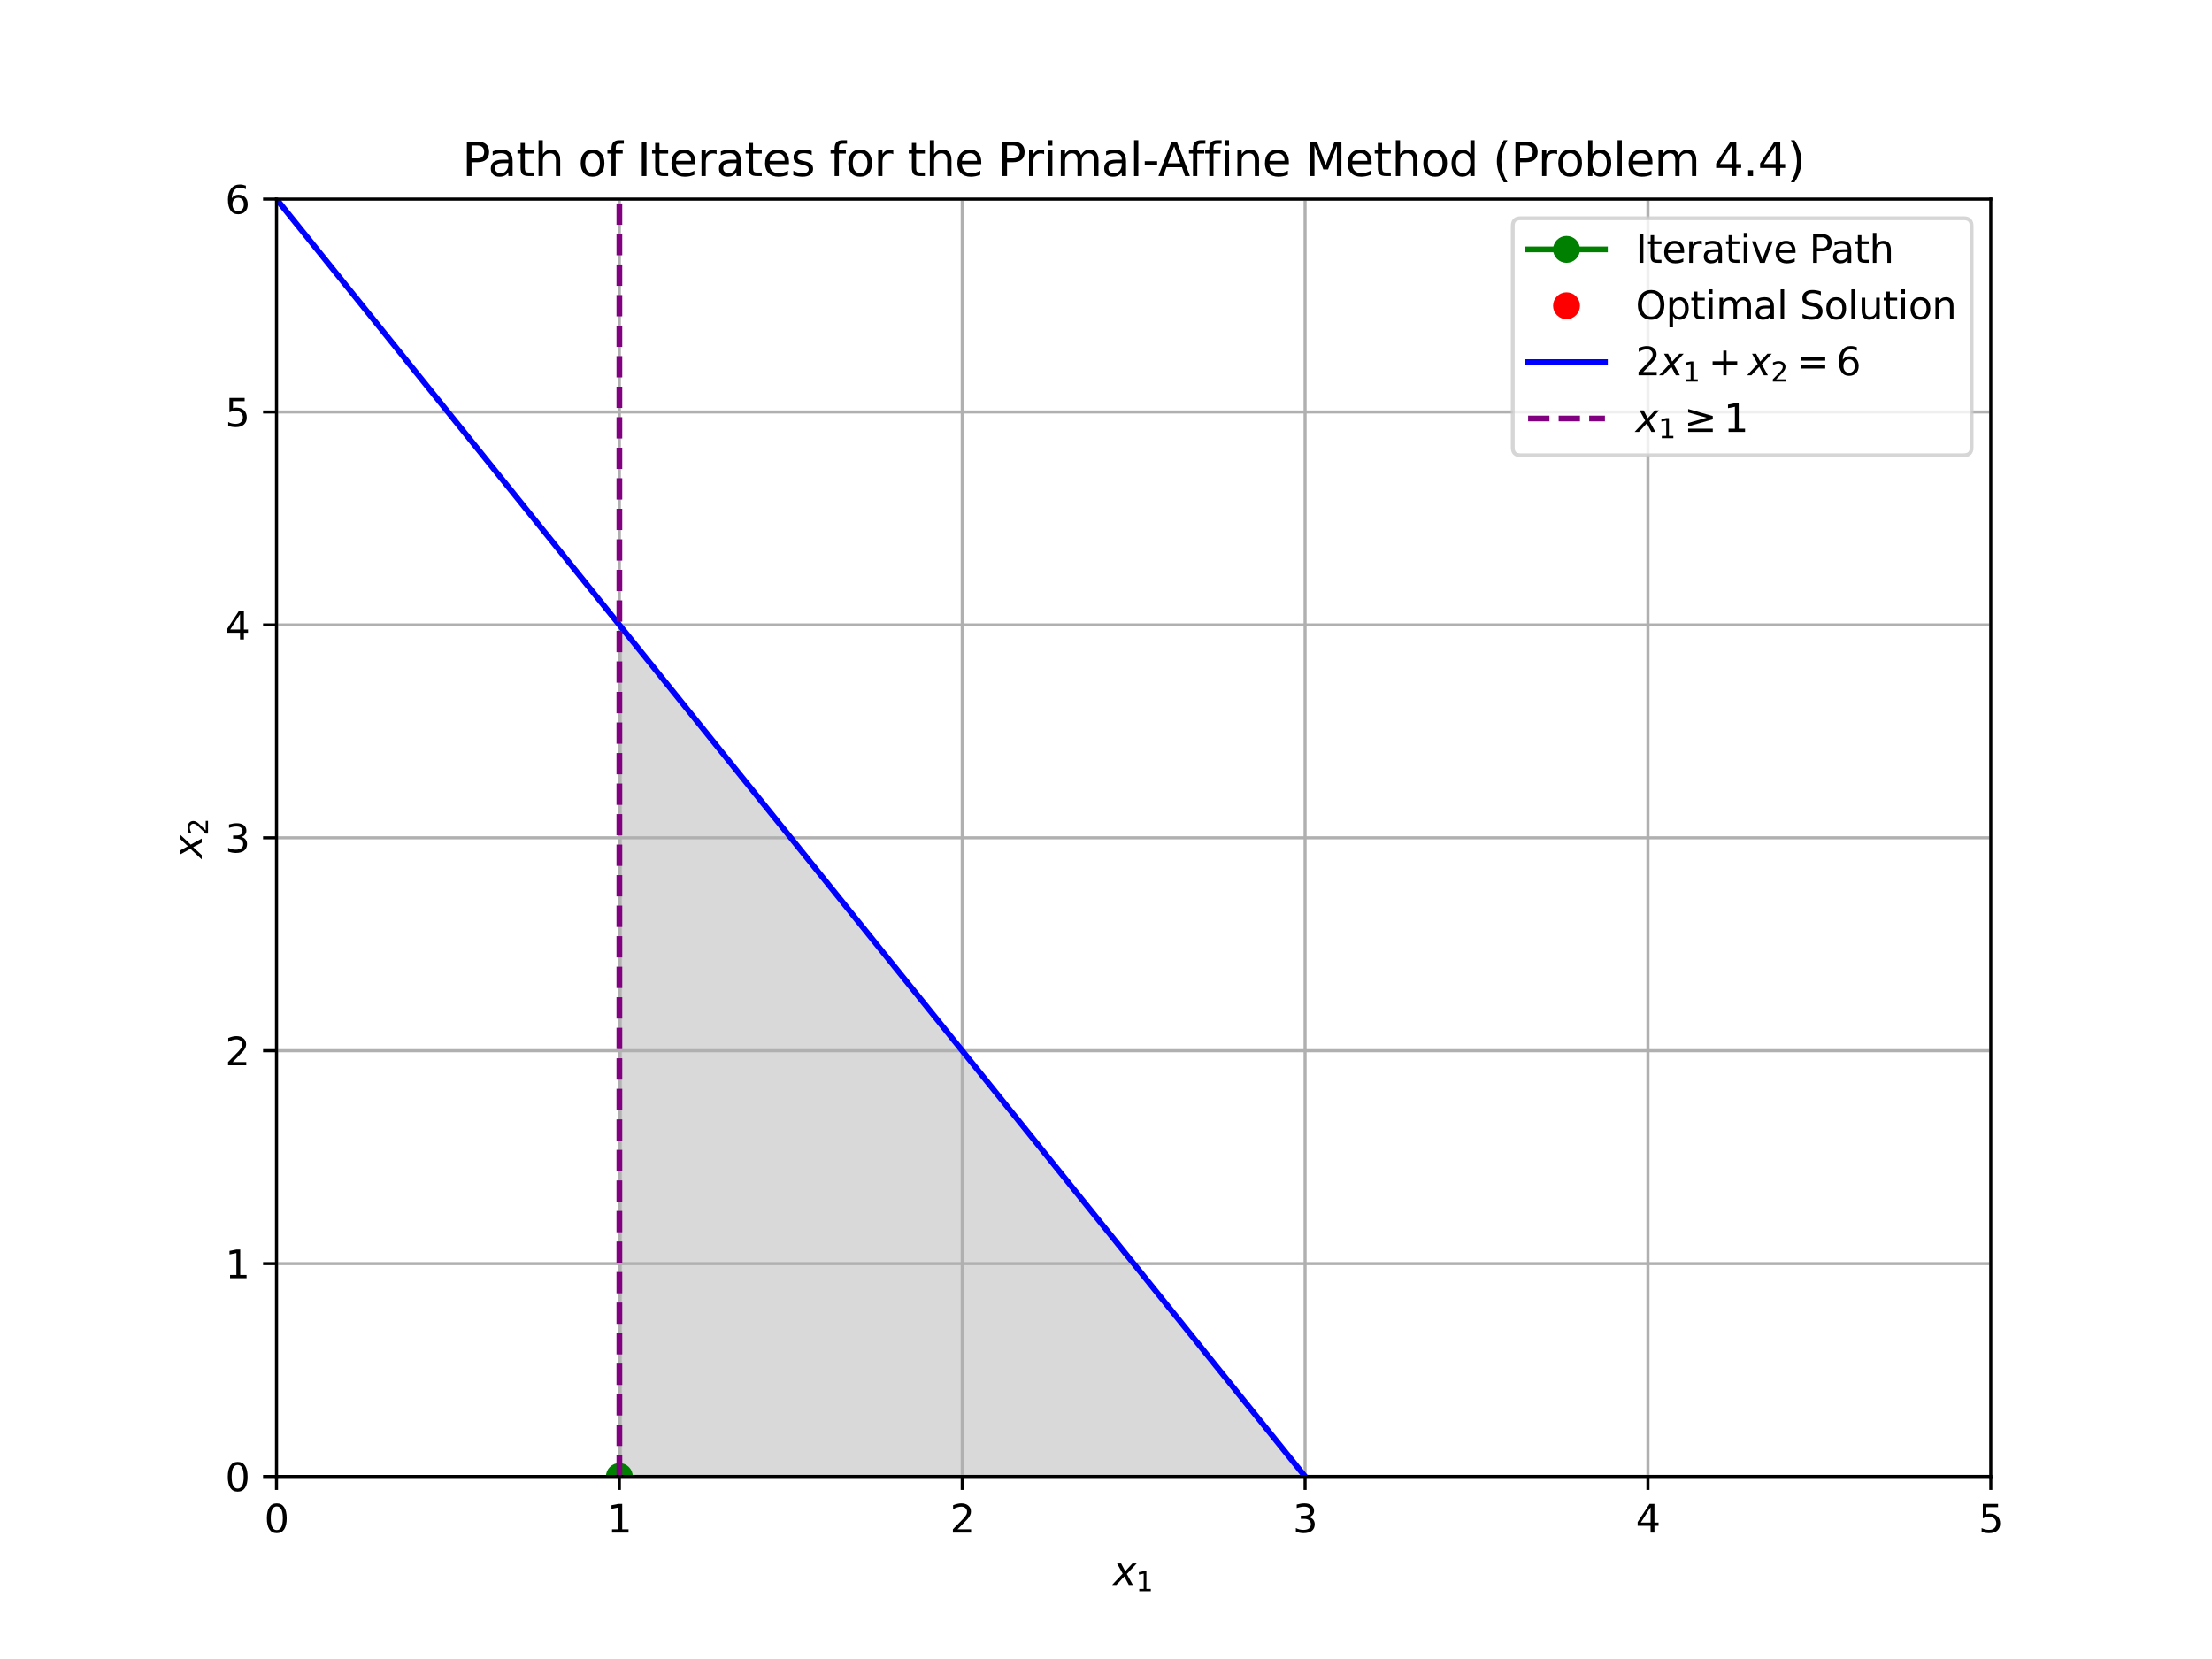 <?xml version="1.0" encoding="utf-8" standalone="no"?>
<!DOCTYPE svg PUBLIC "-//W3C//DTD SVG 1.1//EN"
  "http://www.w3.org/Graphics/SVG/1.1/DTD/svg11.dtd">
<svg xmlns:xlink="http://www.w3.org/1999/xlink" width="576pt" height="432pt" viewBox="0 0 576 432" xmlns="http://www.w3.org/2000/svg" version="1.1">
 <defs>
  <style type="text/css">*{stroke-linejoin: round; stroke-linecap: butt}</style>
 </defs>
 <g id="figure_1">
  <g id="patch_1">
   <path d="M 0 432 
L 576 432 
L 576 0 
L 0 0 
z
" style="fill: #ffffff"/>
  </g>
  <g id="axes_1">
   <g id="patch_2">
    <path d="M 72 384.48 
L 518.4 384.48 
L 518.4 51.84 
L 72 51.84 
z
" style="fill: #ffffff"/>
   </g>
   <g id="PolyCollection_1">
    <path d="M 161.504 162.998 
L 161.504 384.48 
L 162.623 384.48 
L 163.741 384.48 
L 164.86 384.48 
L 165.979 384.48 
L 167.098 384.48 
L 168.217 384.48 
L 169.335 384.48 
L 170.454 384.48 
L 171.573 384.48 
L 172.692 384.48 
L 173.811 384.48 
L 174.929 384.48 
L 176.048 384.48 
L 177.167 384.48 
L 178.286 384.48 
L 179.405 384.48 
L 180.523 384.48 
L 181.642 384.48 
L 182.761 384.48 
L 183.88 384.48 
L 184.998 384.48 
L 186.117 384.48 
L 187.236 384.48 
L 188.355 384.48 
L 189.474 384.48 
L 190.592 384.48 
L 191.711 384.48 
L 192.83 384.48 
L 193.949 384.48 
L 195.068 384.48 
L 196.186 384.48 
L 197.305 384.48 
L 198.424 384.48 
L 199.543 384.48 
L 200.662 384.48 
L 201.78 384.48 
L 202.899 384.48 
L 204.018 384.48 
L 205.137 384.48 
L 206.256 384.48 
L 207.374 384.48 
L 208.493 384.48 
L 209.612 384.48 
L 210.731 384.48 
L 211.85 384.48 
L 212.968 384.48 
L 214.087 384.48 
L 215.206 384.48 
L 216.325 384.48 
L 217.444 384.48 
L 218.562 384.48 
L 219.681 384.48 
L 220.8 384.48 
L 221.919 384.48 
L 223.038 384.48 
L 224.156 384.48 
L 225.275 384.48 
L 226.394 384.48 
L 227.513 384.48 
L 228.632 384.48 
L 229.75 384.48 
L 230.869 384.48 
L 231.988 384.48 
L 233.107 384.48 
L 234.226 384.48 
L 235.344 384.48 
L 236.463 384.48 
L 237.582 384.48 
L 238.701 384.48 
L 239.82 384.48 
L 240.938 384.48 
L 242.057 384.48 
L 243.176 384.48 
L 244.295 384.48 
L 245.414 384.48 
L 246.532 384.48 
L 247.651 384.48 
L 248.77 384.48 
L 249.889 384.48 
L 251.008 384.48 
L 252.126 384.48 
L 253.245 384.48 
L 254.364 384.48 
L 255.483 384.48 
L 256.602 384.48 
L 257.72 384.48 
L 258.839 384.48 
L 259.958 384.48 
L 261.077 384.48 
L 262.195 384.48 
L 263.314 384.48 
L 264.433 384.48 
L 265.552 384.48 
L 266.671 384.48 
L 267.789 384.48 
L 268.908 384.48 
L 270.027 384.48 
L 271.146 384.48 
L 272.265 384.48 
L 273.383 384.48 
L 274.502 384.48 
L 275.621 384.48 
L 276.74 384.48 
L 277.859 384.48 
L 278.977 384.48 
L 280.096 384.48 
L 281.215 384.48 
L 282.334 384.48 
L 283.453 384.48 
L 284.571 384.48 
L 285.69 384.48 
L 286.809 384.48 
L 287.928 384.48 
L 289.047 384.48 
L 290.165 384.48 
L 291.284 384.48 
L 292.403 384.48 
L 293.522 384.48 
L 294.641 384.48 
L 295.759 384.48 
L 296.878 384.48 
L 297.997 384.48 
L 299.116 384.48 
L 300.235 384.48 
L 301.353 384.48 
L 302.472 384.48 
L 303.591 384.48 
L 304.71 384.48 
L 305.829 384.48 
L 306.947 384.48 
L 308.066 384.48 
L 309.185 384.48 
L 310.304 384.48 
L 311.423 384.48 
L 312.541 384.48 
L 313.66 384.48 
L 314.779 384.48 
L 315.898 384.48 
L 317.017 384.48 
L 318.135 384.48 
L 319.254 384.48 
L 320.373 384.48 
L 321.492 384.48 
L 322.611 384.48 
L 323.729 384.48 
L 324.848 384.48 
L 325.967 384.48 
L 327.086 384.48 
L 328.205 384.48 
L 329.323 384.48 
L 330.442 384.48 
L 331.561 384.48 
L 332.68 384.48 
L 333.798 384.48 
L 334.917 384.48 
L 336.036 384.48 
L 337.155 384.48 
L 338.274 384.48 
L 339.392 384.48 
L 340.511 384.48 
L 341.63 384.48 
L 342.749 384.48 
L 343.868 384.48 
L 344.986 384.48 
L 346.105 384.48 
L 347.224 384.48 
L 348.343 384.48 
L 349.462 384.48 
L 350.58 384.48 
L 351.699 384.48 
L 352.818 384.48 
L 353.937 384.48 
L 355.056 384.48 
L 356.174 384.48 
L 357.293 384.48 
L 358.412 384.48 
L 359.531 384.48 
L 360.65 384.48 
L 361.768 384.48 
L 362.887 384.48 
L 364.006 384.48 
L 365.125 384.48 
L 366.244 384.48 
L 367.362 384.48 
L 368.481 384.48 
L 369.6 384.48 
L 370.719 384.48 
L 371.838 384.48 
L 372.956 384.48 
L 374.075 384.48 
L 375.194 384.48 
L 376.313 384.48 
L 377.432 384.48 
L 378.55 384.48 
L 379.669 384.48 
L 380.788 384.48 
L 381.907 384.48 
L 383.026 384.48 
L 384.144 384.48 
L 385.263 384.48 
L 386.382 384.48 
L 387.501 384.48 
L 388.62 384.48 
L 389.738 384.48 
L 390.857 384.48 
L 391.976 384.48 
L 393.095 384.48 
L 394.214 384.48 
L 395.332 384.48 
L 396.451 384.48 
L 397.57 384.48 
L 398.689 384.48 
L 399.808 384.48 
L 400.926 384.48 
L 402.045 384.48 
L 403.164 384.48 
L 404.283 384.48 
L 405.402 384.48 
L 406.52 384.48 
L 407.639 384.48 
L 408.758 384.48 
L 409.877 384.48 
L 410.995 384.48 
L 412.114 384.48 
L 413.233 384.48 
L 414.352 384.48 
L 415.471 384.48 
L 416.589 384.48 
L 417.708 384.48 
L 418.827 384.48 
L 419.946 384.48 
L 421.065 384.48 
L 422.183 384.48 
L 423.302 384.48 
L 424.421 384.48 
L 425.54 384.48 
L 426.659 384.48 
L 427.777 384.48 
L 428.896 384.48 
L 430.015 384.48 
L 431.134 384.48 
L 432.253 384.48 
L 433.371 384.48 
L 434.49 384.48 
L 435.609 384.48 
L 436.728 384.48 
L 437.847 384.48 
L 438.965 384.48 
L 440.084 384.48 
L 441.203 384.48 
L 442.322 384.48 
L 443.441 384.48 
L 444.559 384.48 
L 445.678 384.48 
L 446.797 384.48 
L 447.916 384.48 
L 449.035 384.48 
L 450.153 384.48 
L 451.272 384.48 
L 452.391 384.48 
L 453.51 384.48 
L 454.629 384.48 
L 455.747 384.48 
L 456.866 384.48 
L 457.985 384.48 
L 459.104 384.48 
L 460.223 384.48 
L 461.341 384.48 
L 462.46 384.48 
L 463.579 384.48 
L 464.698 384.48 
L 465.817 384.48 
L 466.935 384.48 
L 468.054 384.48 
L 469.173 384.48 
L 470.292 384.48 
L 471.411 384.48 
L 472.529 384.48 
L 473.648 384.48 
L 474.767 384.48 
L 475.886 384.48 
L 477.005 384.48 
L 478.123 384.48 
L 479.242 384.48 
L 480.361 384.48 
L 481.48 384.48 
L 482.598 384.48 
L 483.717 384.48 
L 484.836 384.48 
L 485.955 384.48 
L 487.074 384.48 
L 488.192 384.48 
L 489.311 384.48 
L 490.43 384.48 
L 491.549 384.48 
L 492.668 384.48 
L 493.786 384.48 
L 494.905 384.48 
L 496.024 384.48 
L 497.143 384.48 
L 498.262 384.48 
L 499.38 384.48 
L 500.499 384.48 
L 501.618 384.48 
L 502.737 384.48 
L 503.856 384.48 
L 504.974 384.48 
L 506.093 384.48 
L 507.212 384.48 
L 508.331 384.48 
L 509.45 384.48 
L 510.568 384.48 
L 511.687 384.48 
L 512.806 384.48 
L 513.925 384.48 
L 515.044 384.48 
L 516.162 384.48 
L 517.281 384.48 
L 518.4 384.48 
L 518.4 606.24 
L 518.4 606.24 
L 517.281 604.851 
L 516.162 603.461 
L 515.044 602.072 
L 513.925 600.682 
L 512.806 599.293 
L 511.687 597.903 
L 510.568 596.514 
L 509.45 595.124 
L 508.331 593.735 
L 507.212 592.345 
L 506.093 590.956 
L 504.974 589.566 
L 503.856 588.177 
L 502.737 586.787 
L 501.618 585.398 
L 500.499 584.008 
L 499.38 582.619 
L 498.262 581.229 
L 497.143 579.84 
L 496.024 578.451 
L 494.905 577.061 
L 493.786 575.672 
L 492.668 574.282 
L 491.549 572.893 
L 490.43 571.503 
L 489.311 570.114 
L 488.192 568.724 
L 487.074 567.335 
L 485.955 565.945 
L 484.836 564.556 
L 483.717 563.166 
L 482.598 561.777 
L 481.48 560.387 
L 480.361 558.998 
L 479.242 557.608 
L 478.123 556.219 
L 477.005 554.829 
L 475.886 553.44 
L 474.767 552.051 
L 473.648 550.661 
L 472.529 549.272 
L 471.411 547.882 
L 470.292 546.493 
L 469.173 545.103 
L 468.054 543.714 
L 466.935 542.324 
L 465.817 540.935 
L 464.698 539.545 
L 463.579 538.156 
L 462.46 536.766 
L 461.341 535.377 
L 460.223 533.987 
L 459.104 532.598 
L 457.985 531.208 
L 456.866 529.819 
L 455.747 528.429 
L 454.629 527.04 
L 453.51 525.651 
L 452.391 524.261 
L 451.272 522.872 
L 450.153 521.482 
L 449.035 520.093 
L 447.916 518.703 
L 446.797 517.314 
L 445.678 515.924 
L 444.559 514.535 
L 443.441 513.145 
L 442.322 511.756 
L 441.203 510.366 
L 440.084 508.977 
L 438.965 507.587 
L 437.847 506.198 
L 436.728 504.808 
L 435.609 503.419 
L 434.49 502.029 
L 433.371 500.64 
L 432.253 499.251 
L 431.134 497.861 
L 430.015 496.472 
L 428.896 495.082 
L 427.777 493.693 
L 426.659 492.303 
L 425.54 490.914 
L 424.421 489.524 
L 423.302 488.135 
L 422.183 486.745 
L 421.065 485.356 
L 419.946 483.966 
L 418.827 482.577 
L 417.708 481.187 
L 416.589 479.798 
L 415.471 478.408 
L 414.352 477.019 
L 413.233 475.629 
L 412.114 474.24 
L 410.995 472.851 
L 409.877 471.461 
L 408.758 470.072 
L 407.639 468.682 
L 406.52 467.293 
L 405.402 465.903 
L 404.283 464.514 
L 403.164 463.124 
L 402.045 461.735 
L 400.926 460.345 
L 399.808 458.956 
L 398.689 457.566 
L 397.57 456.177 
L 396.451 454.787 
L 395.332 453.398 
L 394.214 452.008 
L 393.095 450.619 
L 391.976 449.229 
L 390.857 447.84 
L 389.738 446.451 
L 388.62 445.061 
L 387.501 443.672 
L 386.382 442.282 
L 385.263 440.893 
L 384.144 439.503 
L 383.026 438.114 
L 381.907 436.724 
L 380.788 435.335 
L 379.669 433.945 
L 378.55 432.556 
L 377.432 431.166 
L 376.313 429.777 
L 375.194 428.387 
L 374.075 426.998 
L 372.956 425.608 
L 371.838 424.219 
L 370.719 422.829 
L 369.6 421.44 
L 368.481 420.051 
L 367.362 418.661 
L 366.244 417.272 
L 365.125 415.882 
L 364.006 414.493 
L 362.887 413.103 
L 361.768 411.714 
L 360.65 410.324 
L 359.531 408.935 
L 358.412 407.545 
L 357.293 406.156 
L 356.174 404.766 
L 355.056 403.377 
L 353.937 401.987 
L 352.818 400.598 
L 351.699 399.208 
L 350.58 397.819 
L 349.462 396.429 
L 348.343 395.04 
L 347.224 393.651 
L 346.105 392.261 
L 344.986 390.872 
L 343.868 389.482 
L 342.749 388.093 
L 341.63 386.703 
L 340.511 385.314 
L 339.392 383.924 
L 338.274 382.535 
L 337.155 381.145 
L 336.036 379.756 
L 334.917 378.366 
L 333.798 376.977 
L 332.68 375.587 
L 331.561 374.198 
L 330.442 372.808 
L 329.323 371.419 
L 328.205 370.029 
L 327.086 368.64 
L 325.967 367.251 
L 324.848 365.861 
L 323.729 364.472 
L 322.611 363.082 
L 321.492 361.693 
L 320.373 360.303 
L 319.254 358.914 
L 318.135 357.524 
L 317.017 356.135 
L 315.898 354.745 
L 314.779 353.356 
L 313.66 351.966 
L 312.541 350.577 
L 311.423 349.187 
L 310.304 347.798 
L 309.185 346.408 
L 308.066 345.019 
L 306.947 343.629 
L 305.829 342.24 
L 304.71 340.851 
L 303.591 339.461 
L 302.472 338.072 
L 301.353 336.682 
L 300.235 335.293 
L 299.116 333.903 
L 297.997 332.514 
L 296.878 331.124 
L 295.759 329.735 
L 294.641 328.345 
L 293.522 326.956 
L 292.403 325.566 
L 291.284 324.177 
L 290.165 322.787 
L 289.047 321.398 
L 287.928 320.008 
L 286.809 318.619 
L 285.69 317.229 
L 284.571 315.84 
L 283.453 314.451 
L 282.334 313.061 
L 281.215 311.672 
L 280.096 310.282 
L 278.977 308.893 
L 277.859 307.503 
L 276.74 306.114 
L 275.621 304.724 
L 274.502 303.335 
L 273.383 301.945 
L 272.265 300.556 
L 271.146 299.166 
L 270.027 297.777 
L 268.908 296.387 
L 267.789 294.998 
L 266.671 293.608 
L 265.552 292.219 
L 264.433 290.829 
L 263.314 289.44 
L 262.195 288.051 
L 261.077 286.661 
L 259.958 285.272 
L 258.839 283.882 
L 257.72 282.493 
L 256.602 281.103 
L 255.483 279.714 
L 254.364 278.324 
L 253.245 276.935 
L 252.126 275.545 
L 251.008 274.156 
L 249.889 272.766 
L 248.77 271.377 
L 247.651 269.987 
L 246.532 268.598 
L 245.414 267.208 
L 244.295 265.819 
L 243.176 264.429 
L 242.057 263.04 
L 240.938 261.651 
L 239.82 260.261 
L 238.701 258.872 
L 237.582 257.482 
L 236.463 256.093 
L 235.344 254.703 
L 234.226 253.314 
L 233.107 251.924 
L 231.988 250.535 
L 230.869 249.145 
L 229.75 247.756 
L 228.632 246.366 
L 227.513 244.977 
L 226.394 243.587 
L 225.275 242.198 
L 224.156 240.808 
L 223.038 239.419 
L 221.919 238.029 
L 220.8 236.64 
L 219.681 235.251 
L 218.562 233.861 
L 217.444 232.472 
L 216.325 231.082 
L 215.206 229.693 
L 214.087 228.303 
L 212.968 226.914 
L 211.85 225.524 
L 210.731 224.135 
L 209.612 222.745 
L 208.493 221.356 
L 207.374 219.966 
L 206.256 218.577 
L 205.137 217.187 
L 204.018 215.798 
L 202.899 214.408 
L 201.78 213.019 
L 200.662 211.629 
L 199.543 210.24 
L 198.424 208.851 
L 197.305 207.461 
L 196.186 206.072 
L 195.068 204.682 
L 193.949 203.293 
L 192.83 201.903 
L 191.711 200.514 
L 190.592 199.124 
L 189.474 197.735 
L 188.355 196.345 
L 187.236 194.956 
L 186.117 193.566 
L 184.998 192.177 
L 183.88 190.787 
L 182.761 189.398 
L 181.642 188.008 
L 180.523 186.619 
L 179.405 185.229 
L 178.286 183.84 
L 177.167 182.451 
L 176.048 181.061 
L 174.929 179.672 
L 173.811 178.282 
L 172.692 176.893 
L 171.573 175.503 
L 170.454 174.114 
L 169.335 172.724 
L 168.217 171.335 
L 167.098 169.945 
L 165.979 168.556 
L 164.86 167.166 
L 163.741 165.777 
L 162.623 164.387 
L 161.504 162.998 
z
" clip-path="url(#pbec01a3cdf)" style="fill: #808080; fill-opacity: 0.3; stroke: #808080; stroke-opacity: 0.3"/>
   </g>
   <g id="matplotlib.axis_1">
    <g id="xtick_1">
     <g id="line2d_1">
      <path d="M 72 384.48 
L 72 51.84 
" clip-path="url(#pbec01a3cdf)" style="fill: none; stroke: #b0b0b0; stroke-width: 0.8; stroke-linecap: square"/>
     </g>
     <g id="line2d_2">
      <defs>
       <path id="m4e0b03d64e" d="M 0 0 
L 0 3.5 
" style="stroke: #000000; stroke-width: 0.8"/>
      </defs>
      <g>
       <use xlink:href="#m4e0b03d64e" x="72" y="384.48" style="stroke: #000000; stroke-width: 0.8"/>
      </g>
     </g>
     <g id="text_1">
      <!-- 0 -->
      <g transform="translate(68.819 399.078) scale(0.1 -0.1)">
       <defs>
        <path id="DejaVuSans-30" d="M 2034 4250 
Q 1547 4250 1301 3770 
Q 1056 3291 1056 2328 
Q 1056 1369 1301 889 
Q 1547 409 2034 409 
Q 2525 409 2770 889 
Q 3016 1369 3016 2328 
Q 3016 3291 2770 3770 
Q 2525 4250 2034 4250 
z
M 2034 4750 
Q 2819 4750 3233 4129 
Q 3647 3509 3647 2328 
Q 3647 1150 3233 529 
Q 2819 -91 2034 -91 
Q 1250 -91 836 529 
Q 422 1150 422 2328 
Q 422 3509 836 4129 
Q 1250 4750 2034 4750 
z
" transform="scale(0.016)"/>
       </defs>
       <use xlink:href="#DejaVuSans-30"/>
      </g>
     </g>
    </g>
    <g id="xtick_2">
     <g id="line2d_3">
      <path d="M 161.28 384.48 
L 161.28 51.84 
" clip-path="url(#pbec01a3cdf)" style="fill: none; stroke: #b0b0b0; stroke-width: 0.8; stroke-linecap: square"/>
     </g>
     <g id="line2d_4">
      <g>
       <use xlink:href="#m4e0b03d64e" x="161.28" y="384.48" style="stroke: #000000; stroke-width: 0.8"/>
      </g>
     </g>
     <g id="text_2">
      <!-- 1 -->
      <g transform="translate(158.099 399.078) scale(0.1 -0.1)">
       <defs>
        <path id="DejaVuSans-31" d="M 794 531 
L 1825 531 
L 1825 4091 
L 703 3866 
L 703 4441 
L 1819 4666 
L 2450 4666 
L 2450 531 
L 3481 531 
L 3481 0 
L 794 0 
L 794 531 
z
" transform="scale(0.016)"/>
       </defs>
       <use xlink:href="#DejaVuSans-31"/>
      </g>
     </g>
    </g>
    <g id="xtick_3">
     <g id="line2d_5">
      <path d="M 250.56 384.48 
L 250.56 51.84 
" clip-path="url(#pbec01a3cdf)" style="fill: none; stroke: #b0b0b0; stroke-width: 0.8; stroke-linecap: square"/>
     </g>
     <g id="line2d_6">
      <g>
       <use xlink:href="#m4e0b03d64e" x="250.56" y="384.48" style="stroke: #000000; stroke-width: 0.8"/>
      </g>
     </g>
     <g id="text_3">
      <!-- 2 -->
      <g transform="translate(247.379 399.078) scale(0.1 -0.1)">
       <defs>
        <path id="DejaVuSans-32" d="M 1228 531 
L 3431 531 
L 3431 0 
L 469 0 
L 469 531 
Q 828 903 1448 1529 
Q 2069 2156 2228 2338 
Q 2531 2678 2651 2914 
Q 2772 3150 2772 3378 
Q 2772 3750 2511 3984 
Q 2250 4219 1831 4219 
Q 1534 4219 1204 4116 
Q 875 4013 500 3803 
L 500 4441 
Q 881 4594 1212 4672 
Q 1544 4750 1819 4750 
Q 2544 4750 2975 4387 
Q 3406 4025 3406 3419 
Q 3406 3131 3298 2873 
Q 3191 2616 2906 2266 
Q 2828 2175 2409 1742 
Q 1991 1309 1228 531 
z
" transform="scale(0.016)"/>
       </defs>
       <use xlink:href="#DejaVuSans-32"/>
      </g>
     </g>
    </g>
    <g id="xtick_4">
     <g id="line2d_7">
      <path d="M 339.84 384.48 
L 339.84 51.84 
" clip-path="url(#pbec01a3cdf)" style="fill: none; stroke: #b0b0b0; stroke-width: 0.8; stroke-linecap: square"/>
     </g>
     <g id="line2d_8">
      <g>
       <use xlink:href="#m4e0b03d64e" x="339.84" y="384.48" style="stroke: #000000; stroke-width: 0.8"/>
      </g>
     </g>
     <g id="text_4">
      <!-- 3 -->
      <g transform="translate(336.659 399.078) scale(0.1 -0.1)">
       <defs>
        <path id="DejaVuSans-33" d="M 2597 2516 
Q 3050 2419 3304 2112 
Q 3559 1806 3559 1356 
Q 3559 666 3084 287 
Q 2609 -91 1734 -91 
Q 1441 -91 1130 -33 
Q 819 25 488 141 
L 488 750 
Q 750 597 1062 519 
Q 1375 441 1716 441 
Q 2309 441 2620 675 
Q 2931 909 2931 1356 
Q 2931 1769 2642 2001 
Q 2353 2234 1838 2234 
L 1294 2234 
L 1294 2753 
L 1863 2753 
Q 2328 2753 2575 2939 
Q 2822 3125 2822 3475 
Q 2822 3834 2567 4026 
Q 2313 4219 1838 4219 
Q 1578 4219 1281 4162 
Q 984 4106 628 3988 
L 628 4550 
Q 988 4650 1302 4700 
Q 1616 4750 1894 4750 
Q 2613 4750 3031 4423 
Q 3450 4097 3450 3541 
Q 3450 3153 3228 2886 
Q 3006 2619 2597 2516 
z
" transform="scale(0.016)"/>
       </defs>
       <use xlink:href="#DejaVuSans-33"/>
      </g>
     </g>
    </g>
    <g id="xtick_5">
     <g id="line2d_9">
      <path d="M 429.12 384.48 
L 429.12 51.84 
" clip-path="url(#pbec01a3cdf)" style="fill: none; stroke: #b0b0b0; stroke-width: 0.8; stroke-linecap: square"/>
     </g>
     <g id="line2d_10">
      <g>
       <use xlink:href="#m4e0b03d64e" x="429.12" y="384.48" style="stroke: #000000; stroke-width: 0.8"/>
      </g>
     </g>
     <g id="text_5">
      <!-- 4 -->
      <g transform="translate(425.939 399.078) scale(0.1 -0.1)">
       <defs>
        <path id="DejaVuSans-34" d="M 2419 4116 
L 825 1625 
L 2419 1625 
L 2419 4116 
z
M 2253 4666 
L 3047 4666 
L 3047 1625 
L 3713 1625 
L 3713 1100 
L 3047 1100 
L 3047 0 
L 2419 0 
L 2419 1100 
L 313 1100 
L 313 1709 
L 2253 4666 
z
" transform="scale(0.016)"/>
       </defs>
       <use xlink:href="#DejaVuSans-34"/>
      </g>
     </g>
    </g>
    <g id="xtick_6">
     <g id="line2d_11">
      <path d="M 518.4 384.48 
L 518.4 51.84 
" clip-path="url(#pbec01a3cdf)" style="fill: none; stroke: #b0b0b0; stroke-width: 0.8; stroke-linecap: square"/>
     </g>
     <g id="line2d_12">
      <g>
       <use xlink:href="#m4e0b03d64e" x="518.4" y="384.48" style="stroke: #000000; stroke-width: 0.8"/>
      </g>
     </g>
     <g id="text_6">
      <!-- 5 -->
      <g transform="translate(515.219 399.078) scale(0.1 -0.1)">
       <defs>
        <path id="DejaVuSans-35" d="M 691 4666 
L 3169 4666 
L 3169 4134 
L 1269 4134 
L 1269 2991 
Q 1406 3038 1543 3061 
Q 1681 3084 1819 3084 
Q 2600 3084 3056 2656 
Q 3513 2228 3513 1497 
Q 3513 744 3044 326 
Q 2575 -91 1722 -91 
Q 1428 -91 1123 -41 
Q 819 9 494 109 
L 494 744 
Q 775 591 1075 516 
Q 1375 441 1709 441 
Q 2250 441 2565 725 
Q 2881 1009 2881 1497 
Q 2881 1984 2565 2268 
Q 2250 2553 1709 2553 
Q 1456 2553 1204 2497 
Q 953 2441 691 2322 
L 691 4666 
z
" transform="scale(0.016)"/>
       </defs>
       <use xlink:href="#DejaVuSans-35"/>
      </g>
     </g>
    </g>
    <g id="text_7">
     <!-- $x_1$ -->
     <g transform="translate(289.85 412.757) scale(0.1 -0.1)">
      <defs>
       <path id="DejaVuSans-Oblique-78" d="M 3841 3500 
L 2234 1784 
L 3219 0 
L 2559 0 
L 1819 1388 
L 531 0 
L -166 0 
L 1556 1844 
L 641 3500 
L 1300 3500 
L 1972 2234 
L 3144 3500 
L 3841 3500 
z
" transform="scale(0.016)"/>
      </defs>
      <use xlink:href="#DejaVuSans-Oblique-78" transform="translate(0 0.312)"/>
      <use xlink:href="#DejaVuSans-31" transform="translate(59.18 -16.094) scale(0.7)"/>
     </g>
    </g>
   </g>
   <g id="matplotlib.axis_2">
    <g id="ytick_1">
     <g id="line2d_13">
      <path d="M 72 384.48 
L 518.4 384.48 
" clip-path="url(#pbec01a3cdf)" style="fill: none; stroke: #b0b0b0; stroke-width: 0.8; stroke-linecap: square"/>
     </g>
     <g id="line2d_14">
      <defs>
       <path id="m3bc4d4f4db" d="M 0 0 
L -3.5 0 
" style="stroke: #000000; stroke-width: 0.8"/>
      </defs>
      <g>
       <use xlink:href="#m3bc4d4f4db" x="72" y="384.48" style="stroke: #000000; stroke-width: 0.8"/>
      </g>
     </g>
     <g id="text_8">
      <!-- 0 -->
      <g transform="translate(58.638 388.279) scale(0.1 -0.1)">
       <use xlink:href="#DejaVuSans-30"/>
      </g>
     </g>
    </g>
    <g id="ytick_2">
     <g id="line2d_15">
      <path d="M 72 329.04 
L 518.4 329.04 
" clip-path="url(#pbec01a3cdf)" style="fill: none; stroke: #b0b0b0; stroke-width: 0.8; stroke-linecap: square"/>
     </g>
     <g id="line2d_16">
      <g>
       <use xlink:href="#m3bc4d4f4db" x="72" y="329.04" style="stroke: #000000; stroke-width: 0.8"/>
      </g>
     </g>
     <g id="text_9">
      <!-- 1 -->
      <g transform="translate(58.638 332.839) scale(0.1 -0.1)">
       <use xlink:href="#DejaVuSans-31"/>
      </g>
     </g>
    </g>
    <g id="ytick_3">
     <g id="line2d_17">
      <path d="M 72 273.6 
L 518.4 273.6 
" clip-path="url(#pbec01a3cdf)" style="fill: none; stroke: #b0b0b0; stroke-width: 0.8; stroke-linecap: square"/>
     </g>
     <g id="line2d_18">
      <g>
       <use xlink:href="#m3bc4d4f4db" x="72" y="273.6" style="stroke: #000000; stroke-width: 0.8"/>
      </g>
     </g>
     <g id="text_10">
      <!-- 2 -->
      <g transform="translate(58.638 277.399) scale(0.1 -0.1)">
       <use xlink:href="#DejaVuSans-32"/>
      </g>
     </g>
    </g>
    <g id="ytick_4">
     <g id="line2d_19">
      <path d="M 72 218.16 
L 518.4 218.16 
" clip-path="url(#pbec01a3cdf)" style="fill: none; stroke: #b0b0b0; stroke-width: 0.8; stroke-linecap: square"/>
     </g>
     <g id="line2d_20">
      <g>
       <use xlink:href="#m3bc4d4f4db" x="72" y="218.16" style="stroke: #000000; stroke-width: 0.8"/>
      </g>
     </g>
     <g id="text_11">
      <!-- 3 -->
      <g transform="translate(58.638 221.959) scale(0.1 -0.1)">
       <use xlink:href="#DejaVuSans-33"/>
      </g>
     </g>
    </g>
    <g id="ytick_5">
     <g id="line2d_21">
      <path d="M 72 162.72 
L 518.4 162.72 
" clip-path="url(#pbec01a3cdf)" style="fill: none; stroke: #b0b0b0; stroke-width: 0.8; stroke-linecap: square"/>
     </g>
     <g id="line2d_22">
      <g>
       <use xlink:href="#m3bc4d4f4db" x="72" y="162.72" style="stroke: #000000; stroke-width: 0.8"/>
      </g>
     </g>
     <g id="text_12">
      <!-- 4 -->
      <g transform="translate(58.638 166.519) scale(0.1 -0.1)">
       <use xlink:href="#DejaVuSans-34"/>
      </g>
     </g>
    </g>
    <g id="ytick_6">
     <g id="line2d_23">
      <path d="M 72 107.28 
L 518.4 107.28 
" clip-path="url(#pbec01a3cdf)" style="fill: none; stroke: #b0b0b0; stroke-width: 0.8; stroke-linecap: square"/>
     </g>
     <g id="line2d_24">
      <g>
       <use xlink:href="#m3bc4d4f4db" x="72" y="107.28" style="stroke: #000000; stroke-width: 0.8"/>
      </g>
     </g>
     <g id="text_13">
      <!-- 5 -->
      <g transform="translate(58.638 111.079) scale(0.1 -0.1)">
       <use xlink:href="#DejaVuSans-35"/>
      </g>
     </g>
    </g>
    <g id="ytick_7">
     <g id="line2d_25">
      <path d="M 72 51.84 
L 518.4 51.84 
" clip-path="url(#pbec01a3cdf)" style="fill: none; stroke: #b0b0b0; stroke-width: 0.8; stroke-linecap: square"/>
     </g>
     <g id="line2d_26">
      <g>
       <use xlink:href="#m3bc4d4f4db" x="72" y="51.84" style="stroke: #000000; stroke-width: 0.8"/>
      </g>
     </g>
     <g id="text_14">
      <!-- 6 -->
      <g transform="translate(58.638 55.639) scale(0.1 -0.1)">
       <defs>
        <path id="DejaVuSans-36" d="M 2113 2584 
Q 1688 2584 1439 2293 
Q 1191 2003 1191 1497 
Q 1191 994 1439 701 
Q 1688 409 2113 409 
Q 2538 409 2786 701 
Q 3034 994 3034 1497 
Q 3034 2003 2786 2293 
Q 2538 2584 2113 2584 
z
M 3366 4563 
L 3366 3988 
Q 3128 4100 2886 4159 
Q 2644 4219 2406 4219 
Q 1781 4219 1451 3797 
Q 1122 3375 1075 2522 
Q 1259 2794 1537 2939 
Q 1816 3084 2150 3084 
Q 2853 3084 3261 2657 
Q 3669 2231 3669 1497 
Q 3669 778 3244 343 
Q 2819 -91 2113 -91 
Q 1303 -91 875 529 
Q 447 1150 447 2328 
Q 447 3434 972 4092 
Q 1497 4750 2381 4750 
Q 2619 4750 2861 4703 
Q 3103 4656 3366 4563 
z
" transform="scale(0.016)"/>
       </defs>
       <use xlink:href="#DejaVuSans-36"/>
      </g>
     </g>
    </g>
    <g id="text_15">
     <!-- $x_2$ -->
     <g transform="translate(52.558 223.51) rotate(-90) scale(0.1 -0.1)">
      <use xlink:href="#DejaVuSans-Oblique-78" transform="translate(0 0.312)"/>
      <use xlink:href="#DejaVuSans-32" transform="translate(59.18 -16.094) scale(0.7)"/>
     </g>
    </g>
   </g>
   <g id="line2d_27">
    <path d="M 161.28 384.48 
L 161.28 401.112 
L 161.28 417.744 
L 161.28 433 
" clip-path="url(#pbec01a3cdf)" style="fill: none; stroke: #008000; stroke-width: 1.5; stroke-linecap: square"/>
    <defs>
     <path id="mfbecad4cbc" d="M 0 3 
C 0.796 3 1.559 2.684 2.121 2.121 
C 2.684 1.559 3 0.796 3 0 
C 3 -0.796 2.684 -1.559 2.121 -2.121 
C 1.559 -2.684 0.796 -3 0 -3 
C -0.796 -3 -1.559 -2.684 -2.121 -2.121 
C -2.684 -1.559 -3 -0.796 -3 0 
C -3 0.796 -2.684 1.559 -2.121 2.121 
C -1.559 2.684 -0.796 3 0 3 
z
" style="stroke: #008000"/>
    </defs>
    <g clip-path="url(#pbec01a3cdf)">
     <use xlink:href="#mfbecad4cbc" x="161.28" y="384.48" style="fill: #008000; stroke: #008000"/>
     <use xlink:href="#mfbecad4cbc" x="161.28" y="401.112" style="fill: #008000; stroke: #008000"/>
     <use xlink:href="#mfbecad4cbc" x="161.28" y="417.744" style="fill: #008000; stroke: #008000"/>
     <use xlink:href="#mfbecad4cbc" x="161.28" y="434.376" style="fill: #008000; stroke: #008000"/>
     <use xlink:href="#mfbecad4cbc" x="161.28" y="451.008" style="fill: #008000; stroke: #008000"/>
     <use xlink:href="#mfbecad4cbc" x="161.28" y="467.64" style="fill: #008000; stroke: #008000"/>
     <use xlink:href="#mfbecad4cbc" x="161.28" y="484.272" style="fill: #008000; stroke: #008000"/>
     <use xlink:href="#mfbecad4cbc" x="161.28" y="500.904" style="fill: #008000; stroke: #008000"/>
     <use xlink:href="#mfbecad4cbc" x="161.28" y="517.536" style="fill: #008000; stroke: #008000"/>
     <use xlink:href="#mfbecad4cbc" x="161.28" y="534.168" style="fill: #008000; stroke: #008000"/>
     <use xlink:href="#mfbecad4cbc" x="161.28" y="550.8" style="fill: #008000; stroke: #008000"/>
     <use xlink:href="#mfbecad4cbc" x="161.28" y="567.432" style="fill: #008000; stroke: #008000"/>
     <use xlink:href="#mfbecad4cbc" x="161.28" y="584.064" style="fill: #008000; stroke: #008000"/>
     <use xlink:href="#mfbecad4cbc" x="161.28" y="600.696" style="fill: #008000; stroke: #008000"/>
     <use xlink:href="#mfbecad4cbc" x="161.28" y="617.328" style="fill: #008000; stroke: #008000"/>
     <use xlink:href="#mfbecad4cbc" x="161.28" y="633.96" style="fill: #008000; stroke: #008000"/>
     <use xlink:href="#mfbecad4cbc" x="161.28" y="650.592" style="fill: #008000; stroke: #008000"/>
     <use xlink:href="#mfbecad4cbc" x="161.28" y="667.224" style="fill: #008000; stroke: #008000"/>
     <use xlink:href="#mfbecad4cbc" x="161.28" y="683.856" style="fill: #008000; stroke: #008000"/>
     <use xlink:href="#mfbecad4cbc" x="161.28" y="700.488" style="fill: #008000; stroke: #008000"/>
     <use xlink:href="#mfbecad4cbc" x="161.28" y="717.12" style="fill: #008000; stroke: #008000"/>
    </g>
   </g>
   <g id="line2d_28">
    <defs>
     <path id="m4a491a5518" d="M 0 3 
C 0.796 3 1.559 2.684 2.121 2.121 
C 2.684 1.559 3 0.796 3 0 
C 3 -0.796 2.684 -1.559 2.121 -2.121 
C 1.559 -2.684 0.796 -3 0 -3 
C -0.796 -3 -1.559 -2.684 -2.121 -2.121 
C -2.684 -1.559 -3 -0.796 -3 0 
C -3 0.796 -2.684 1.559 -2.121 2.121 
C -1.559 2.684 -0.796 3 0 3 
z
" style="stroke: #ff0000"/>
    </defs>
    <g clip-path="url(#pbec01a3cdf)">
     <use xlink:href="#m4a491a5518" x="161.28" y="717.12" style="fill: #ff0000; stroke: #ff0000"/>
    </g>
   </g>
   <g id="line2d_29">
    <path d="M 72 51.84 
L 378.908 433 
L 378.908 433 
" clip-path="url(#pbec01a3cdf)" style="fill: none; stroke: #0000ff; stroke-width: 1.5; stroke-linecap: square"/>
   </g>
   <g id="line2d_30">
    <path d="M 161.28 384.48 
L 161.28 51.84 
" clip-path="url(#pbec01a3cdf)" style="fill: none; stroke-dasharray: 5.55,2.4; stroke-dashoffset: 0; stroke: #800080; stroke-width: 1.5"/>
   </g>
   <g id="patch_3">
    <path d="M 72 384.48 
L 72 51.84 
" style="fill: none; stroke: #000000; stroke-width: 0.8; stroke-linejoin: miter; stroke-linecap: square"/>
   </g>
   <g id="patch_4">
    <path d="M 518.4 384.48 
L 518.4 51.84 
" style="fill: none; stroke: #000000; stroke-width: 0.8; stroke-linejoin: miter; stroke-linecap: square"/>
   </g>
   <g id="patch_5">
    <path d="M 72 384.48 
L 518.4 384.48 
" style="fill: none; stroke: #000000; stroke-width: 0.8; stroke-linejoin: miter; stroke-linecap: square"/>
   </g>
   <g id="patch_6">
    <path d="M 72 51.84 
L 518.4 51.84 
" style="fill: none; stroke: #000000; stroke-width: 0.8; stroke-linejoin: miter; stroke-linecap: square"/>
   </g>
   <g id="text_16">
    <!-- Path of Iterates for the Primal-Affine Method (Problem 4.4) -->
    <g transform="translate(120.367 45.84) scale(0.12 -0.12)">
     <defs>
      <path id="DejaVuSans-50" d="M 1259 4147 
L 1259 2394 
L 2053 2394 
Q 2494 2394 2734 2622 
Q 2975 2850 2975 3272 
Q 2975 3691 2734 3919 
Q 2494 4147 2053 4147 
L 1259 4147 
z
M 628 4666 
L 2053 4666 
Q 2838 4666 3239 4311 
Q 3641 3956 3641 3272 
Q 3641 2581 3239 2228 
Q 2838 1875 2053 1875 
L 1259 1875 
L 1259 0 
L 628 0 
L 628 4666 
z
" transform="scale(0.016)"/>
      <path id="DejaVuSans-61" d="M 2194 1759 
Q 1497 1759 1228 1600 
Q 959 1441 959 1056 
Q 959 750 1161 570 
Q 1363 391 1709 391 
Q 2188 391 2477 730 
Q 2766 1069 2766 1631 
L 2766 1759 
L 2194 1759 
z
M 3341 1997 
L 3341 0 
L 2766 0 
L 2766 531 
Q 2569 213 2275 61 
Q 1981 -91 1556 -91 
Q 1019 -91 701 211 
Q 384 513 384 1019 
Q 384 1609 779 1909 
Q 1175 2209 1959 2209 
L 2766 2209 
L 2766 2266 
Q 2766 2663 2505 2880 
Q 2244 3097 1772 3097 
Q 1472 3097 1187 3025 
Q 903 2953 641 2809 
L 641 3341 
Q 956 3463 1253 3523 
Q 1550 3584 1831 3584 
Q 2591 3584 2966 3190 
Q 3341 2797 3341 1997 
z
" transform="scale(0.016)"/>
      <path id="DejaVuSans-74" d="M 1172 4494 
L 1172 3500 
L 2356 3500 
L 2356 3053 
L 1172 3053 
L 1172 1153 
Q 1172 725 1289 603 
Q 1406 481 1766 481 
L 2356 481 
L 2356 0 
L 1766 0 
Q 1100 0 847 248 
Q 594 497 594 1153 
L 594 3053 
L 172 3053 
L 172 3500 
L 594 3500 
L 594 4494 
L 1172 4494 
z
" transform="scale(0.016)"/>
      <path id="DejaVuSans-68" d="M 3513 2113 
L 3513 0 
L 2938 0 
L 2938 2094 
Q 2938 2591 2744 2837 
Q 2550 3084 2163 3084 
Q 1697 3084 1428 2787 
Q 1159 2491 1159 1978 
L 1159 0 
L 581 0 
L 581 4863 
L 1159 4863 
L 1159 2956 
Q 1366 3272 1645 3428 
Q 1925 3584 2291 3584 
Q 2894 3584 3203 3211 
Q 3513 2838 3513 2113 
z
" transform="scale(0.016)"/>
      <path id="DejaVuSans-20" transform="scale(0.016)"/>
      <path id="DejaVuSans-6f" d="M 1959 3097 
Q 1497 3097 1228 2736 
Q 959 2375 959 1747 
Q 959 1119 1226 758 
Q 1494 397 1959 397 
Q 2419 397 2687 759 
Q 2956 1122 2956 1747 
Q 2956 2369 2687 2733 
Q 2419 3097 1959 3097 
z
M 1959 3584 
Q 2709 3584 3137 3096 
Q 3566 2609 3566 1747 
Q 3566 888 3137 398 
Q 2709 -91 1959 -91 
Q 1206 -91 779 398 
Q 353 888 353 1747 
Q 353 2609 779 3096 
Q 1206 3584 1959 3584 
z
" transform="scale(0.016)"/>
      <path id="DejaVuSans-66" d="M 2375 4863 
L 2375 4384 
L 1825 4384 
Q 1516 4384 1395 4259 
Q 1275 4134 1275 3809 
L 1275 3500 
L 2222 3500 
L 2222 3053 
L 1275 3053 
L 1275 0 
L 697 0 
L 697 3053 
L 147 3053 
L 147 3500 
L 697 3500 
L 697 3744 
Q 697 4328 969 4595 
Q 1241 4863 1831 4863 
L 2375 4863 
z
" transform="scale(0.016)"/>
      <path id="DejaVuSans-49" d="M 628 4666 
L 1259 4666 
L 1259 0 
L 628 0 
L 628 4666 
z
" transform="scale(0.016)"/>
      <path id="DejaVuSans-65" d="M 3597 1894 
L 3597 1613 
L 953 1613 
Q 991 1019 1311 708 
Q 1631 397 2203 397 
Q 2534 397 2845 478 
Q 3156 559 3463 722 
L 3463 178 
Q 3153 47 2828 -22 
Q 2503 -91 2169 -91 
Q 1331 -91 842 396 
Q 353 884 353 1716 
Q 353 2575 817 3079 
Q 1281 3584 2069 3584 
Q 2775 3584 3186 3129 
Q 3597 2675 3597 1894 
z
M 3022 2063 
Q 3016 2534 2758 2815 
Q 2500 3097 2075 3097 
Q 1594 3097 1305 2825 
Q 1016 2553 972 2059 
L 3022 2063 
z
" transform="scale(0.016)"/>
      <path id="DejaVuSans-72" d="M 2631 2963 
Q 2534 3019 2420 3045 
Q 2306 3072 2169 3072 
Q 1681 3072 1420 2755 
Q 1159 2438 1159 1844 
L 1159 0 
L 581 0 
L 581 3500 
L 1159 3500 
L 1159 2956 
Q 1341 3275 1631 3429 
Q 1922 3584 2338 3584 
Q 2397 3584 2469 3576 
Q 2541 3569 2628 3553 
L 2631 2963 
z
" transform="scale(0.016)"/>
      <path id="DejaVuSans-73" d="M 2834 3397 
L 2834 2853 
Q 2591 2978 2328 3040 
Q 2066 3103 1784 3103 
Q 1356 3103 1142 2972 
Q 928 2841 928 2578 
Q 928 2378 1081 2264 
Q 1234 2150 1697 2047 
L 1894 2003 
Q 2506 1872 2764 1633 
Q 3022 1394 3022 966 
Q 3022 478 2636 193 
Q 2250 -91 1575 -91 
Q 1294 -91 989 -36 
Q 684 19 347 128 
L 347 722 
Q 666 556 975 473 
Q 1284 391 1588 391 
Q 1994 391 2212 530 
Q 2431 669 2431 922 
Q 2431 1156 2273 1281 
Q 2116 1406 1581 1522 
L 1381 1569 
Q 847 1681 609 1914 
Q 372 2147 372 2553 
Q 372 3047 722 3315 
Q 1072 3584 1716 3584 
Q 2034 3584 2315 3537 
Q 2597 3491 2834 3397 
z
" transform="scale(0.016)"/>
      <path id="DejaVuSans-69" d="M 603 3500 
L 1178 3500 
L 1178 0 
L 603 0 
L 603 3500 
z
M 603 4863 
L 1178 4863 
L 1178 4134 
L 603 4134 
L 603 4863 
z
" transform="scale(0.016)"/>
      <path id="DejaVuSans-6d" d="M 3328 2828 
Q 3544 3216 3844 3400 
Q 4144 3584 4550 3584 
Q 5097 3584 5394 3201 
Q 5691 2819 5691 2113 
L 5691 0 
L 5113 0 
L 5113 2094 
Q 5113 2597 4934 2840 
Q 4756 3084 4391 3084 
Q 3944 3084 3684 2787 
Q 3425 2491 3425 1978 
L 3425 0 
L 2847 0 
L 2847 2094 
Q 2847 2600 2669 2842 
Q 2491 3084 2119 3084 
Q 1678 3084 1418 2786 
Q 1159 2488 1159 1978 
L 1159 0 
L 581 0 
L 581 3500 
L 1159 3500 
L 1159 2956 
Q 1356 3278 1631 3431 
Q 1906 3584 2284 3584 
Q 2666 3584 2933 3390 
Q 3200 3197 3328 2828 
z
" transform="scale(0.016)"/>
      <path id="DejaVuSans-6c" d="M 603 4863 
L 1178 4863 
L 1178 0 
L 603 0 
L 603 4863 
z
" transform="scale(0.016)"/>
      <path id="DejaVuSans-2d" d="M 313 2009 
L 1997 2009 
L 1997 1497 
L 313 1497 
L 313 2009 
z
" transform="scale(0.016)"/>
      <path id="DejaVuSans-41" d="M 2188 4044 
L 1331 1722 
L 3047 1722 
L 2188 4044 
z
M 1831 4666 
L 2547 4666 
L 4325 0 
L 3669 0 
L 3244 1197 
L 1141 1197 
L 716 0 
L 50 0 
L 1831 4666 
z
" transform="scale(0.016)"/>
      <path id="DejaVuSans-6e" d="M 3513 2113 
L 3513 0 
L 2938 0 
L 2938 2094 
Q 2938 2591 2744 2837 
Q 2550 3084 2163 3084 
Q 1697 3084 1428 2787 
Q 1159 2491 1159 1978 
L 1159 0 
L 581 0 
L 581 3500 
L 1159 3500 
L 1159 2956 
Q 1366 3272 1645 3428 
Q 1925 3584 2291 3584 
Q 2894 3584 3203 3211 
Q 3513 2838 3513 2113 
z
" transform="scale(0.016)"/>
      <path id="DejaVuSans-4d" d="M 628 4666 
L 1569 4666 
L 2759 1491 
L 3956 4666 
L 4897 4666 
L 4897 0 
L 4281 0 
L 4281 4097 
L 3078 897 
L 2444 897 
L 1241 4097 
L 1241 0 
L 628 0 
L 628 4666 
z
" transform="scale(0.016)"/>
      <path id="DejaVuSans-64" d="M 2906 2969 
L 2906 4863 
L 3481 4863 
L 3481 0 
L 2906 0 
L 2906 525 
Q 2725 213 2448 61 
Q 2172 -91 1784 -91 
Q 1150 -91 751 415 
Q 353 922 353 1747 
Q 353 2572 751 3078 
Q 1150 3584 1784 3584 
Q 2172 3584 2448 3432 
Q 2725 3281 2906 2969 
z
M 947 1747 
Q 947 1113 1208 752 
Q 1469 391 1925 391 
Q 2381 391 2643 752 
Q 2906 1113 2906 1747 
Q 2906 2381 2643 2742 
Q 2381 3103 1925 3103 
Q 1469 3103 1208 2742 
Q 947 2381 947 1747 
z
" transform="scale(0.016)"/>
      <path id="DejaVuSans-28" d="M 1984 4856 
Q 1566 4138 1362 3434 
Q 1159 2731 1159 2009 
Q 1159 1288 1364 580 
Q 1569 -128 1984 -844 
L 1484 -844 
Q 1016 -109 783 600 
Q 550 1309 550 2009 
Q 550 2706 781 3412 
Q 1013 4119 1484 4856 
L 1984 4856 
z
" transform="scale(0.016)"/>
      <path id="DejaVuSans-62" d="M 3116 1747 
Q 3116 2381 2855 2742 
Q 2594 3103 2138 3103 
Q 1681 3103 1420 2742 
Q 1159 2381 1159 1747 
Q 1159 1113 1420 752 
Q 1681 391 2138 391 
Q 2594 391 2855 752 
Q 3116 1113 3116 1747 
z
M 1159 2969 
Q 1341 3281 1617 3432 
Q 1894 3584 2278 3584 
Q 2916 3584 3314 3078 
Q 3713 2572 3713 1747 
Q 3713 922 3314 415 
Q 2916 -91 2278 -91 
Q 1894 -91 1617 61 
Q 1341 213 1159 525 
L 1159 0 
L 581 0 
L 581 4863 
L 1159 4863 
L 1159 2969 
z
" transform="scale(0.016)"/>
      <path id="DejaVuSans-2e" d="M 684 794 
L 1344 794 
L 1344 0 
L 684 0 
L 684 794 
z
" transform="scale(0.016)"/>
      <path id="DejaVuSans-29" d="M 513 4856 
L 1013 4856 
Q 1481 4119 1714 3412 
Q 1947 2706 1947 2009 
Q 1947 1309 1714 600 
Q 1481 -109 1013 -844 
L 513 -844 
Q 928 -128 1133 580 
Q 1338 1288 1338 2009 
Q 1338 2731 1133 3434 
Q 928 4138 513 4856 
z
" transform="scale(0.016)"/>
     </defs>
     <use xlink:href="#DejaVuSans-50"/>
     <use xlink:href="#DejaVuSans-61" x="55.803"/>
     <use xlink:href="#DejaVuSans-74" x="117.082"/>
     <use xlink:href="#DejaVuSans-68" x="156.291"/>
     <use xlink:href="#DejaVuSans-20" x="219.67"/>
     <use xlink:href="#DejaVuSans-6f" x="251.457"/>
     <use xlink:href="#DejaVuSans-66" x="312.639"/>
     <use xlink:href="#DejaVuSans-20" x="347.844"/>
     <use xlink:href="#DejaVuSans-49" x="379.631"/>
     <use xlink:href="#DejaVuSans-74" x="409.123"/>
     <use xlink:href="#DejaVuSans-65" x="448.332"/>
     <use xlink:href="#DejaVuSans-72" x="509.855"/>
     <use xlink:href="#DejaVuSans-61" x="550.969"/>
     <use xlink:href="#DejaVuSans-74" x="612.248"/>
     <use xlink:href="#DejaVuSans-65" x="651.457"/>
     <use xlink:href="#DejaVuSans-73" x="712.98"/>
     <use xlink:href="#DejaVuSans-20" x="765.08"/>
     <use xlink:href="#DejaVuSans-66" x="796.867"/>
     <use xlink:href="#DejaVuSans-6f" x="832.072"/>
     <use xlink:href="#DejaVuSans-72" x="893.254"/>
     <use xlink:href="#DejaVuSans-20" x="934.367"/>
     <use xlink:href="#DejaVuSans-74" x="966.154"/>
     <use xlink:href="#DejaVuSans-68" x="1005.363"/>
     <use xlink:href="#DejaVuSans-65" x="1068.742"/>
     <use xlink:href="#DejaVuSans-20" x="1130.266"/>
     <use xlink:href="#DejaVuSans-50" x="1162.053"/>
     <use xlink:href="#DejaVuSans-72" x="1220.605"/>
     <use xlink:href="#DejaVuSans-69" x="1261.719"/>
     <use xlink:href="#DejaVuSans-6d" x="1289.502"/>
     <use xlink:href="#DejaVuSans-61" x="1386.914"/>
     <use xlink:href="#DejaVuSans-6c" x="1448.193"/>
     <use xlink:href="#DejaVuSans-2d" x="1475.977"/>
     <use xlink:href="#DejaVuSans-41" x="1509.811"/>
     <use xlink:href="#DejaVuSans-66" x="1574.594"/>
     <use xlink:href="#DejaVuSans-66" x="1609.799"/>
     <use xlink:href="#DejaVuSans-69" x="1645.004"/>
     <use xlink:href="#DejaVuSans-6e" x="1672.787"/>
     <use xlink:href="#DejaVuSans-65" x="1736.166"/>
     <use xlink:href="#DejaVuSans-20" x="1797.689"/>
     <use xlink:href="#DejaVuSans-4d" x="1829.477"/>
     <use xlink:href="#DejaVuSans-65" x="1915.756"/>
     <use xlink:href="#DejaVuSans-74" x="1977.279"/>
     <use xlink:href="#DejaVuSans-68" x="2016.488"/>
     <use xlink:href="#DejaVuSans-6f" x="2079.867"/>
     <use xlink:href="#DejaVuSans-64" x="2141.049"/>
     <use xlink:href="#DejaVuSans-20" x="2204.525"/>
     <use xlink:href="#DejaVuSans-28" x="2236.312"/>
     <use xlink:href="#DejaVuSans-50" x="2275.326"/>
     <use xlink:href="#DejaVuSans-72" x="2333.879"/>
     <use xlink:href="#DejaVuSans-6f" x="2372.742"/>
     <use xlink:href="#DejaVuSans-62" x="2433.924"/>
     <use xlink:href="#DejaVuSans-6c" x="2497.4"/>
     <use xlink:href="#DejaVuSans-65" x="2525.184"/>
     <use xlink:href="#DejaVuSans-6d" x="2586.707"/>
     <use xlink:href="#DejaVuSans-20" x="2684.119"/>
     <use xlink:href="#DejaVuSans-34" x="2715.906"/>
     <use xlink:href="#DejaVuSans-2e" x="2779.529"/>
     <use xlink:href="#DejaVuSans-34" x="2811.316"/>
     <use xlink:href="#DejaVuSans-29" x="2874.939"/>
    </g>
   </g>
   <g id="legend_1">
    <g id="patch_7">
     <path d="M 395.919 118.552 
L 511.4 118.552 
Q 513.4 118.552 513.4 116.552 
L 513.4 58.84 
Q 513.4 56.84 511.4 56.84 
L 395.919 56.84 
Q 393.919 56.84 393.919 58.84 
L 393.919 116.552 
Q 393.919 118.552 395.919 118.552 
z
" style="fill: #ffffff; opacity: 0.8; stroke: #cccccc; stroke-linejoin: miter"/>
    </g>
    <g id="line2d_31">
     <path d="M 397.919 64.938 
L 407.919 64.938 
L 417.919 64.938 
" style="fill: none; stroke: #008000; stroke-width: 1.5; stroke-linecap: square"/>
     <g>
      <use xlink:href="#mfbecad4cbc" x="407.919" y="64.938" style="fill: #008000; stroke: #008000"/>
     </g>
    </g>
    <g id="text_17">
     <!-- Iterative Path -->
     <g transform="translate(425.919 68.438) scale(0.1 -0.1)">
      <defs>
       <path id="DejaVuSans-76" d="M 191 3500 
L 800 3500 
L 1894 563 
L 2988 3500 
L 3597 3500 
L 2284 0 
L 1503 0 
L 191 3500 
z
" transform="scale(0.016)"/>
      </defs>
      <use xlink:href="#DejaVuSans-49"/>
      <use xlink:href="#DejaVuSans-74" x="29.492"/>
      <use xlink:href="#DejaVuSans-65" x="68.701"/>
      <use xlink:href="#DejaVuSans-72" x="130.225"/>
      <use xlink:href="#DejaVuSans-61" x="171.338"/>
      <use xlink:href="#DejaVuSans-74" x="232.617"/>
      <use xlink:href="#DejaVuSans-69" x="271.826"/>
      <use xlink:href="#DejaVuSans-76" x="299.609"/>
      <use xlink:href="#DejaVuSans-65" x="358.789"/>
      <use xlink:href="#DejaVuSans-20" x="420.312"/>
      <use xlink:href="#DejaVuSans-50" x="452.1"/>
      <use xlink:href="#DejaVuSans-61" x="507.902"/>
      <use xlink:href="#DejaVuSans-74" x="569.182"/>
      <use xlink:href="#DejaVuSans-68" x="608.391"/>
     </g>
    </g>
    <g id="line2d_32">
     <g>
      <use xlink:href="#m4a491a5518" x="407.919" y="79.617" style="fill: #ff0000; stroke: #ff0000"/>
     </g>
    </g>
    <g id="text_18">
     <!-- Optimal Solution -->
     <g transform="translate(425.919 83.117) scale(0.1 -0.1)">
      <defs>
       <path id="DejaVuSans-4f" d="M 2522 4238 
Q 1834 4238 1429 3725 
Q 1025 3213 1025 2328 
Q 1025 1447 1429 934 
Q 1834 422 2522 422 
Q 3209 422 3611 934 
Q 4013 1447 4013 2328 
Q 4013 3213 3611 3725 
Q 3209 4238 2522 4238 
z
M 2522 4750 
Q 3503 4750 4090 4092 
Q 4678 3434 4678 2328 
Q 4678 1225 4090 567 
Q 3503 -91 2522 -91 
Q 1538 -91 948 565 
Q 359 1222 359 2328 
Q 359 3434 948 4092 
Q 1538 4750 2522 4750 
z
" transform="scale(0.016)"/>
       <path id="DejaVuSans-70" d="M 1159 525 
L 1159 -1331 
L 581 -1331 
L 581 3500 
L 1159 3500 
L 1159 2969 
Q 1341 3281 1617 3432 
Q 1894 3584 2278 3584 
Q 2916 3584 3314 3078 
Q 3713 2572 3713 1747 
Q 3713 922 3314 415 
Q 2916 -91 2278 -91 
Q 1894 -91 1617 61 
Q 1341 213 1159 525 
z
M 3116 1747 
Q 3116 2381 2855 2742 
Q 2594 3103 2138 3103 
Q 1681 3103 1420 2742 
Q 1159 2381 1159 1747 
Q 1159 1113 1420 752 
Q 1681 391 2138 391 
Q 2594 391 2855 752 
Q 3116 1113 3116 1747 
z
" transform="scale(0.016)"/>
       <path id="DejaVuSans-53" d="M 3425 4513 
L 3425 3897 
Q 3066 4069 2747 4153 
Q 2428 4238 2131 4238 
Q 1616 4238 1336 4038 
Q 1056 3838 1056 3469 
Q 1056 3159 1242 3001 
Q 1428 2844 1947 2747 
L 2328 2669 
Q 3034 2534 3370 2195 
Q 3706 1856 3706 1288 
Q 3706 609 3251 259 
Q 2797 -91 1919 -91 
Q 1588 -91 1214 -16 
Q 841 59 441 206 
L 441 856 
Q 825 641 1194 531 
Q 1563 422 1919 422 
Q 2459 422 2753 634 
Q 3047 847 3047 1241 
Q 3047 1584 2836 1778 
Q 2625 1972 2144 2069 
L 1759 2144 
Q 1053 2284 737 2584 
Q 422 2884 422 3419 
Q 422 4038 858 4394 
Q 1294 4750 2059 4750 
Q 2388 4750 2728 4690 
Q 3069 4631 3425 4513 
z
" transform="scale(0.016)"/>
       <path id="DejaVuSans-75" d="M 544 1381 
L 544 3500 
L 1119 3500 
L 1119 1403 
Q 1119 906 1312 657 
Q 1506 409 1894 409 
Q 2359 409 2629 706 
Q 2900 1003 2900 1516 
L 2900 3500 
L 3475 3500 
L 3475 0 
L 2900 0 
L 2900 538 
Q 2691 219 2414 64 
Q 2138 -91 1772 -91 
Q 1169 -91 856 284 
Q 544 659 544 1381 
z
M 1991 3584 
L 1991 3584 
z
" transform="scale(0.016)"/>
      </defs>
      <use xlink:href="#DejaVuSans-4f"/>
      <use xlink:href="#DejaVuSans-70" x="78.711"/>
      <use xlink:href="#DejaVuSans-74" x="142.188"/>
      <use xlink:href="#DejaVuSans-69" x="181.396"/>
      <use xlink:href="#DejaVuSans-6d" x="209.18"/>
      <use xlink:href="#DejaVuSans-61" x="306.592"/>
      <use xlink:href="#DejaVuSans-6c" x="367.871"/>
      <use xlink:href="#DejaVuSans-20" x="395.654"/>
      <use xlink:href="#DejaVuSans-53" x="427.441"/>
      <use xlink:href="#DejaVuSans-6f" x="490.918"/>
      <use xlink:href="#DejaVuSans-6c" x="552.1"/>
      <use xlink:href="#DejaVuSans-75" x="579.883"/>
      <use xlink:href="#DejaVuSans-74" x="643.262"/>
      <use xlink:href="#DejaVuSans-69" x="682.471"/>
      <use xlink:href="#DejaVuSans-6f" x="710.254"/>
      <use xlink:href="#DejaVuSans-6e" x="771.436"/>
     </g>
    </g>
    <g id="line2d_33">
     <path d="M 397.919 94.295 
L 407.919 94.295 
L 417.919 94.295 
" style="fill: none; stroke: #0000ff; stroke-width: 1.5; stroke-linecap: square"/>
    </g>
    <g id="text_19">
     <!-- $2x_1 + x_2 = 6$ -->
     <g transform="translate(425.919 97.795) scale(0.1 -0.1)">
      <defs>
       <path id="DejaVuSans-2b" d="M 2944 4013 
L 2944 2272 
L 4684 2272 
L 4684 1741 
L 2944 1741 
L 2944 0 
L 2419 0 
L 2419 1741 
L 678 1741 
L 678 2272 
L 2419 2272 
L 2419 4013 
L 2944 4013 
z
" transform="scale(0.016)"/>
       <path id="DejaVuSans-3d" d="M 678 2906 
L 4684 2906 
L 4684 2381 
L 678 2381 
L 678 2906 
z
M 678 1631 
L 4684 1631 
L 4684 1100 
L 678 1100 
L 678 1631 
z
" transform="scale(0.016)"/>
      </defs>
      <use xlink:href="#DejaVuSans-32" transform="translate(0 0.781)"/>
      <use xlink:href="#DejaVuSans-Oblique-78" transform="translate(63.623 0.781)"/>
      <use xlink:href="#DejaVuSans-31" transform="translate(122.803 -15.625) scale(0.7)"/>
      <use xlink:href="#DejaVuSans-2b" transform="translate(189.556 0.781)"/>
      <use xlink:href="#DejaVuSans-Oblique-78" transform="translate(292.827 0.781)"/>
      <use xlink:href="#DejaVuSans-32" transform="translate(352.007 -15.625) scale(0.7)"/>
      <use xlink:href="#DejaVuSans-3d" transform="translate(418.76 0.781)"/>
      <use xlink:href="#DejaVuSans-36" transform="translate(522.031 0.781)"/>
     </g>
    </g>
    <g id="line2d_34">
     <path d="M 397.919 108.973 
L 407.919 108.973 
L 417.919 108.973 
" style="fill: none; stroke-dasharray: 5.55,2.4; stroke-dashoffset: 0; stroke: #800080; stroke-width: 1.5"/>
    </g>
    <g id="text_20">
     <!-- $x_1 \geq 1$ -->
     <g transform="translate(425.919 112.473) scale(0.1 -0.1)">
      <defs>
       <path id="DejaVuSans-2265" d="M 678 3175 
L 678 3725 
L 4684 2578 
L 4684 2047 
L 678 897 
L 678 1453 
L 3681 2309 
L 678 3175 
z
M 4684 531 
L 4684 0 
L 678 0 
L 678 531 
L 4684 531 
z
" transform="scale(0.016)"/>
      </defs>
      <use xlink:href="#DejaVuSans-Oblique-78" transform="translate(0 0.094)"/>
      <use xlink:href="#DejaVuSans-31" transform="translate(59.18 -16.312) scale(0.7)"/>
      <use xlink:href="#DejaVuSans-2265" transform="translate(125.933 0.094)"/>
      <use xlink:href="#DejaVuSans-31" transform="translate(229.204 0.094)"/>
     </g>
    </g>
   </g>
  </g>
 </g>
 <defs>
  <clipPath id="pbec01a3cdf">
   <rect x="72" y="51.84" width="446.4" height="332.64"/>
  </clipPath>
 </defs>
</svg>

